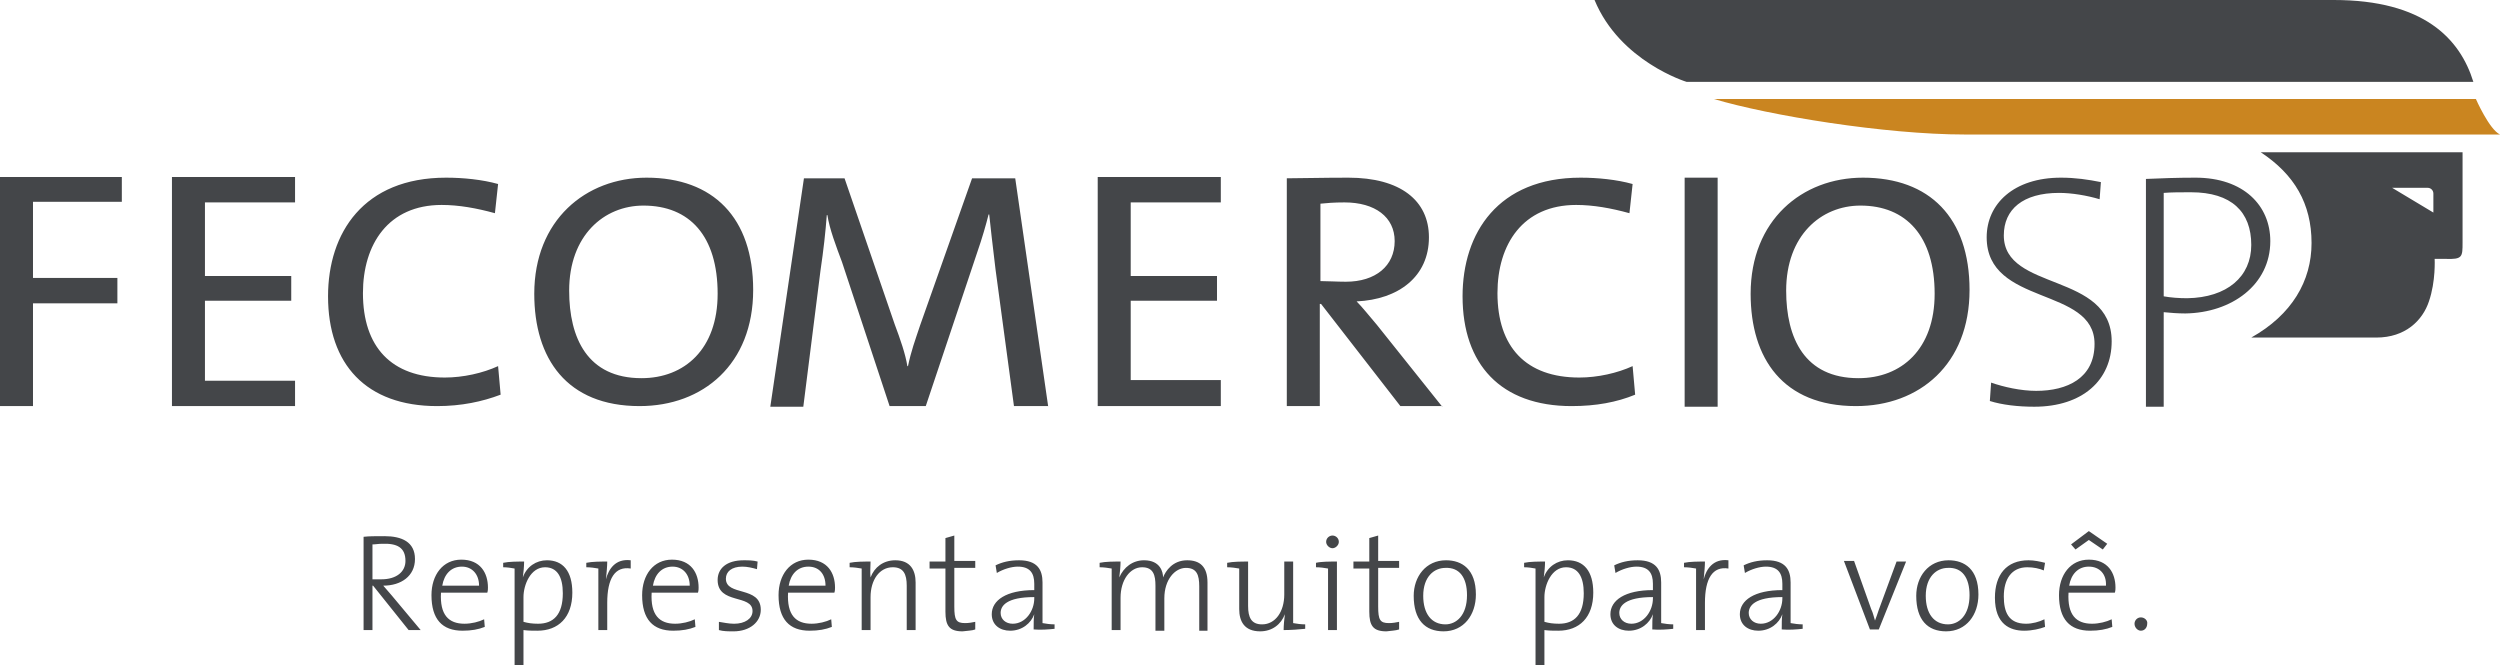 <?xml version="1.0" encoding="utf-8"?>
<!-- Generator: Adobe Illustrator 17.1.0, SVG Export Plug-In . SVG Version: 6.00 Build 0)  -->
<!DOCTYPE svg PUBLIC "-//W3C//DTD SVG 1.1//EN" "http://www.w3.org/Graphics/SVG/1.1/DTD/svg11.dtd">
<svg version="1.1" id="Camada_1" xmlns="http://www.w3.org/2000/svg" xmlns:xlink="http://www.w3.org/1999/xlink" x="0px" y="0px"
	 width="394px" height="104.8px" viewBox="0 0 394 104.8" enable-background="new 0 0 394 104.8" xml:space="preserve">
<path fill="#CA8520" d="M390.2,15.6c0,0,2.1,4.8,3.8,5.6h-84.3c-12.6,0-30.9-3-39.6-5.6H390.2z"/>
<g>
	<path fill="#444649" d="M389.8,12.9H265.8c0,0-10.5-3.2-14.5-12.9h116.5C382,0,387.7,6.1,389.8,12.9"/>
	<path fill="#444649" d="M383.5,33.5l-6.5-3.9h5.6c0.5,0,0.9,0.4,0.9,0.9V33.5z M388.1,38.2V24h-31.8c5.3,3.5,8,8.1,8,14.3
		c0,6-3.1,11.3-9.5,14.9h19.7c4.6,0,7.3-2.7,8.3-5.7c1.1-3.2,0.9-6.7,0.9-6.7h1.7C388.1,40.9,388.1,40.5,388.1,38.2"/>
	<path fill="#444649" d="M354.8,38.6c0,5-3.8,8.3-10.1,8.4c-1.3,0-2.6-0.1-3.7-0.3V30.4c1.3-0.1,2.6-0.1,4.3-0.1
		C351.7,30.3,354.8,33.4,354.8,38.6 M357.8,38c0-5.6-4.2-10-11.8-10c-2.9,0-5.5,0.1-7.8,0.2v35.9h2.8V49.2c1,0.1,2.2,0.2,3.4,0.2
		C351.7,49.3,357.8,44.9,357.8,38 M332.8,53.8c0-11-17-7.8-17-16.7c0-4.1,3-6.7,8.7-6.7c2,0,4.4,0.4,6.4,1l0.2-2.7
		c-2-0.4-4-0.7-6.3-0.7c-7.4,0-11.7,4.1-11.7,9.4c0,10.9,17,7.7,17,16.8c0,5.4-4.3,7.4-9.2,7.4c-2.4,0-5.1-0.6-7.1-1.3l-0.2,2.9
		c1.9,0.6,4.4,0.9,7,0.9C328.2,64.1,332.8,59.9,332.8,53.8"/>
	<path fill="#444649" d="M304.9,46.3c0,8.7-5.2,13.3-12,13.3c-8.5,0-11.4-6.3-11.4-13.8c0-8.7,5.5-13.4,11.7-13.4
		C300.4,32.4,304.9,37.2,304.9,46.3 M310.4,45.7c0-11.4-6.3-17.7-16.8-17.7c-9.6,0-17.7,6.7-17.7,18.3c0,10.2,5.1,17.7,16.6,17.7
		C302.5,64,310.4,57.4,310.4,45.7 M270.7,28h-5.2v36.1h5.2V28z M257.7,62.2l-0.4-4.5c-2.4,1.1-5.5,1.8-8.4,1.8
		c-8.4,0-12.9-4.8-12.9-13.3c0-7.7,4-13.9,12.4-13.9c2.7,0,5.5,0.5,8.4,1.3l0.5-4.6c-2.5-0.7-5.5-1-8.2-1c-13,0-18.6,8.7-18.6,18.7
		c0,10.7,6,17.3,17.2,17.3C251.5,64,254.8,63.4,257.7,62.2 M219.8,38c0,3.9-3,6.4-7.7,6.4c-1.4,0-2.9-0.1-4-0.1V32.1
		c1-0.1,2.1-0.2,3.8-0.2C216.7,31.9,219.8,34.2,219.8,38 M227.3,64.1L217,51.2c-1.2-1.4-2.3-2.8-3.2-3.7c6.6-0.3,11.4-3.9,11.4-10.1
		c0-5.8-4.5-9.4-12.7-9.4c-4.2,0-7.6,0.1-9.7,0.1v35.9h5.2V47.9h0.2l12.5,16.1H227.3z M192.4,64v-4.1h-14.2V47.4h13.6v-3.9h-13.6
		V31.9h14.2v-4H173V64H192.4z M165.2,64.1l-5.2-36h-6.8L145,51.3c-0.8,2.4-1.4,4-1.9,6.4h-0.1c-0.3-1.9-1.1-4.2-2-6.6l-7.9-23h-6.4
		l-5.3,36h5.2l2.7-21.4c0.5-3.4,0.8-6.1,1-8.8h0.1c0.3,2.1,1.4,5,2.3,7.4l7.5,22.7h5.7l8.1-24.2c0.8-2.3,1.4-4.4,1.8-6h0.1
		c0.2,1.9,0.5,4.6,1,8.7l2.9,21.5H165.2z M113.1,46.3c0,8.7-5.2,13.3-12,13.3c-8.5,0-11.4-6.3-11.4-13.8c0-8.7,5.5-13.4,11.7-13.4
		C108.7,32.4,113.1,37.2,113.1,46.3 M118.7,45.7c0-11.4-6.3-17.7-16.8-17.7c-9.6,0-17.7,6.7-17.7,18.3c0,10.2,5.1,17.7,16.6,17.7
		C110.8,64,118.7,57.4,118.7,45.7 M78.9,62.2l-0.4-4.5c-2.4,1.1-5.5,1.8-8.4,1.8c-8.4,0-12.9-4.8-12.9-13.3c0-7.7,4-13.9,12.4-13.9
		c2.7,0,5.5,0.5,8.4,1.3l0.5-4.6c-2.5-0.7-5.5-1-8.2-1c-13,0-18.6,8.7-18.6,18.7c0,10.7,6,17.3,17.2,17.3C72.7,64,76,63.3,78.9,62.2
		 M46.5,64.1V60H32.3V47.4h13.6v-3.9H32.3V31.9h14.2v-4H27.1v36.1H46.5z M19.2,31.9v-4H0v36.1h5.2V47.8h13.3v-4H5.2v-12H19.2z"/>
	<path fill="#444649" d="M337.4,97.3c-0.6,0-1,0.5-1,1c0,0.6,0.5,1.1,1,1.1c0.6,0,1-0.5,1-1.1C338.5,97.8,338,97.3,337.4,97.3
		 M331.9,92.3h-5.8c0.3-1.8,1.4-3,3.1-3C330.9,89.3,332,90.5,331.9,92.3 M333.4,92.6c0-2.3-1.2-4.4-4.2-4.4c-2.9,0-4.7,2.4-4.7,5.6
		c0,3.8,1.7,5.6,4.9,5.6c1.4,0,2.5-0.2,3.5-0.6l-0.1-1.2c-0.8,0.4-2,0.7-3.1,0.7c-2.5,0-3.9-1.4-3.7-4.9h7.3
		C333.4,93.1,333.4,92.8,333.4,92.6 M332.1,85.7l-2.9-2l-2.8,2.1l0.7,0.8l2.1-1.5l2.2,1.5L332.1,85.7z M322.3,98.8l-0.1-1.2
		c-0.8,0.4-1.9,0.7-2.9,0.7c-2.8,0-3.5-1.9-3.5-4.3c0-2.7,1.2-4.6,3.7-4.6c1,0,1.9,0.2,2.6,0.5l0.2-1.2c-0.8-0.2-1.7-0.4-2.6-0.4
		c-3.5,0-5.3,2.3-5.3,5.9c0,4.2,2.4,5.2,4.6,5.2C320.3,99.4,321.5,99.1,322.3,98.8 M310.4,93.8c0,3.2-1.7,4.6-3.4,4.6
		c-2.2,0-3.5-1.7-3.5-4.5c0-3,1.7-4.4,3.5-4.4C309.2,89.4,310.4,91,310.4,93.8 M311.8,93.7c0-4-2.2-5.4-4.7-5.4
		c-3.2,0-5.1,2.6-5.1,5.6c0,3.8,1.8,5.6,4.7,5.6C309.9,99.5,311.8,96.9,311.8,93.7 M300.4,88.5h-1.5l-2.8,7.6
		c-0.2,0.6-0.4,1.2-0.6,1.7h0c-0.2-0.6-0.3-1.2-0.6-1.8l-2.7-7.6h-1.6l4.1,10.8h1.4L300.4,88.5z M280.9,94.3c0,2-1.4,4-3.4,4
		c-1.1,0-1.9-0.7-1.9-1.7c0-1.1,0.9-2.5,5.3-2.5V94.3z M284.1,99.1v-0.7c-0.6,0-1.4-0.1-1.9-0.2v-6.4c0-2-0.8-3.5-3.7-3.5
		c-1.5,0-2.7,0.3-3.7,0.8l0.2,1.2c1-0.6,2.3-1,3.3-1c1.9,0,2.6,1,2.6,2.7v1c-4.4,0-6.7,1.6-6.7,3.8c0,1.7,1.3,2.6,2.9,2.6
		c1.9,0,3.3-1.2,3.8-2.6l0,0c-0.1,0.6-0.1,1.5-0.1,2.4C281.9,99.3,283.2,99.2,284.1,99.1 M268.7,88.5c-1,0-2.4,0-3.3,0.2v0.7
		c0.6,0,1.4,0.1,1.9,0.2v9.7h1.4V95c0-3.8,1.2-5.8,3.7-5.4l0-1.3c-2.4-0.3-3.5,1.4-3.9,3l0,0C268.6,90.3,268.7,89.2,268.7,88.5
		 M260.5,94.3c0,2-1.4,4-3.4,4c-1.1,0-1.9-0.7-1.9-1.7c0-1.1,0.9-2.5,5.3-2.5V94.3z M263.7,99.1v-0.7c-0.6,0-1.4-0.1-1.9-0.2v-6.4
		c0-2-0.8-3.5-3.7-3.5c-1.5,0-2.7,0.3-3.7,0.8l0.2,1.2c1-0.6,2.3-1,3.3-1c1.9,0,2.6,1,2.6,2.7v1c-4.4,0-6.7,1.6-6.7,3.8
		c0,1.7,1.3,2.6,2.9,2.6c1.9,0,3.3-1.2,3.8-2.6l0,0c-0.1,0.6-0.1,1.5-0.1,2.4C261.5,99.3,262.8,99.2,263.7,99.1 M249.6,93.5
		c0,3.4-1.5,4.8-3.9,4.8c-0.9,0-1.6-0.1-2.3-0.3v-3.9c0-1.9,1.1-4.7,3.4-4.7C248.7,89.4,249.6,90.9,249.6,93.5 M242,89.6v15.2h1.4
		v-5.5c0.8,0.1,1.4,0.1,2.2,0.1c3.3,0,5.5-2.1,5.5-6c0-3.4-1.5-5.1-4-5.1c-1.7,0-3.2,1-3.8,2.7l0,0c0.1-0.7,0.2-1.8,0.2-2.5
		c-1,0-2.4,0-3.3,0.2v0.7C240.8,89.4,241.5,89.5,242,89.6 M231.2,93.8c0,3.2-1.7,4.6-3.4,4.6c-2.2,0-3.5-1.7-3.5-4.5
		c0-3,1.7-4.4,3.5-4.4C230,89.4,231.2,91,231.2,93.8 M232.6,93.7c0-4-2.2-5.4-4.7-5.4c-3.2,0-5.1,2.6-5.1,5.6c0,3.8,1.8,5.6,4.7,5.6
		C230.7,99.5,232.6,96.9,232.6,93.7 M220.5,99.2V98c-0.5,0.1-1,0.2-1.6,0.2c-1.4,0-1.7-0.5-1.7-2.6v-6.1h3.3v-1.1h-3.3v-4l-1.4,0.4
		v3.7h-2.5v1.1h2.5v6.8c0,2.2,0.6,3.1,2.7,3.1C219.2,99.4,219.9,99.4,220.5,99.2 M210.6,88.5c-1,0-2.4,0-3.2,0.2v0.7
		c0.6,0,1.4,0.1,1.9,0.2v9.7h1.4V88.5z M211,85.4c0-0.6-0.5-1-1-1c-0.5,0-1,0.4-1,1c0,0.5,0.5,1,1,1C210.5,86.4,211,85.9,211,85.4
		 M205.7,99.1v-0.7c-0.6,0-1.4-0.1-1.9-0.2v-9.7h-1.4v5.2c0,2.7-1.4,4.7-3.5,4.7c-1.7,0-2.2-1.1-2.2-2.9v-7c-1,0-2.4,0-3.3,0.2v0.7
		c0.6,0,1.4,0.1,1.9,0.2V96c0,1.9,0.8,3.5,3.3,3.5c1.9,0,3.3-1.1,3.9-2.7l0,0c-0.1,0.7-0.2,1.8-0.2,2.5
		C203.4,99.3,204.8,99.2,205.7,99.1 M190.3,99.3v-7.5c0-2.5-1.2-3.5-3.2-3.5c-2.3,0-3.4,1.7-3.8,2.7c0-0.8-0.4-2.7-3-2.7
		c-1.8,0-3.2,1.1-3.9,2.7l0,0c0.1-0.7,0.2-1.8,0.2-2.5c-1,0-2.4,0-3.3,0.2v0.7c0.6,0,1.4,0.1,1.9,0.2v9.7h1.4v-5.1
		c0-2.8,1.5-4.8,3.4-4.8c1.8,0,2.1,1.3,2.1,2.9v7.1h1.4v-5.1c0-3,1.7-4.8,3.4-4.8c1.7,0,2.1,1.1,2.1,2.9v7H190.3z M163,94.3
		c0,2-1.4,4-3.4,4c-1.1,0-1.9-0.7-1.9-1.7c0-1.1,0.9-2.5,5.3-2.5V94.3z M166.2,99.1v-0.7c-0.6,0-1.4-0.1-1.9-0.2v-6.4
		c0-2-0.8-3.5-3.7-3.5c-1.5,0-2.7,0.3-3.7,0.8l0.2,1.2c1-0.6,2.3-1,3.3-1c1.9,0,2.6,1,2.6,2.7v1c-4.4,0-6.7,1.6-6.7,3.8
		c0,1.7,1.3,2.6,2.9,2.6c1.9,0,3.3-1.2,3.8-2.6l0,0c-0.1,0.6-0.1,1.5-0.1,2.4C164,99.3,165.3,99.2,166.2,99.1 M153.7,99.2V98
		c-0.5,0.1-1,0.2-1.6,0.2c-1.4,0-1.7-0.5-1.7-2.6v-6.1h3.3v-1.1h-3.3v-4l-1.4,0.4v3.7h-2.5v1.1h2.5v6.8c0,2.2,0.6,3.1,2.7,3.1
		C152.4,99.4,153.2,99.4,153.7,99.2 M137.2,88.5c-1,0-2.4,0-3.3,0.2v0.7c0.6,0,1.4,0.1,1.9,0.2v9.7h1.4v-5.2c0-2.7,1.4-4.7,3.5-4.7
		c1.7,0,2.2,1.1,2.2,2.9v7h1.4v-7.5c0-1.9-0.8-3.5-3.2-3.5c-1.9,0-3.3,1.1-3.9,2.7l0,0C137.1,90.3,137.2,89.2,137.2,88.5
		 M130.1,92.3h-5.8c0.3-1.8,1.4-3,3.1-3C129.1,89.3,130.1,90.5,130.1,92.3 M131.6,92.6c0-2.3-1.2-4.4-4.2-4.4
		c-2.9,0-4.7,2.4-4.7,5.6c0,3.8,1.7,5.6,4.9,5.6c1.4,0,2.5-0.2,3.5-0.6l-0.1-1.2c-0.8,0.4-2,0.7-3.1,0.7c-2.5,0-3.9-1.4-3.7-4.9h7.3
		C131.6,93.1,131.6,92.8,131.6,92.6 M119.9,96.1c0-3.8-5.5-2.1-5.5-4.9c0-1.1,0.9-1.9,2.6-1.9c0.8,0,1.6,0.2,2.3,0.4l0.1-1.2
		c-0.7-0.2-1.5-0.2-2.2-0.2c-2.7,0-4.1,1.3-4.1,3.1c0,3.9,5.5,2.2,5.5,4.9c0,1.2-1.2,2-2.9,2c-0.9,0-1.7-0.2-2.4-0.3l0,1.3
		c0.7,0.2,1.5,0.2,2.3,0.2C118.2,99.5,119.9,98,119.9,96.1 M108.7,92.3h-5.8c0.3-1.8,1.4-3,3.1-3C107.6,89.3,108.7,90.5,108.7,92.3
		 M110.1,92.6c0-2.3-1.2-4.4-4.2-4.4c-2.9,0-4.7,2.4-4.7,5.6c0,3.8,1.7,5.6,4.9,5.6c1.4,0,2.5-0.2,3.5-0.6l-0.1-1.2
		c-0.8,0.4-2,0.7-3.1,0.7c-2.5,0-3.9-1.4-3.7-4.9h7.3C110.1,93.1,110.1,92.8,110.1,92.6 M95.7,88.5c-1,0-2.4,0-3.3,0.2v0.7
		c0.6,0,1.4,0.1,1.9,0.2v9.7h1.4V95c0-3.8,1.2-5.8,3.7-5.4l0-1.3c-2.4-0.3-3.5,1.4-3.9,3l0,0C95.6,90.3,95.7,89.2,95.7,88.5
		 M88.7,93.5c0,3.4-1.5,4.8-3.9,4.8c-0.9,0-1.6-0.1-2.3-0.3v-3.9c0-1.9,1.1-4.7,3.4-4.7C87.8,89.4,88.7,90.9,88.7,93.5 M81.1,89.6
		v15.2h1.4v-5.5c0.8,0.1,1.4,0.1,2.2,0.1c3.3,0,5.5-2.1,5.5-6c0-3.4-1.5-5.1-4-5.1c-1.7,0-3.2,1-3.8,2.7l0,0
		c0.1-0.7,0.2-1.8,0.2-2.5c-1,0-2.4,0-3.3,0.2v0.7C79.9,89.4,80.6,89.5,81.1,89.6 M75.5,92.3h-5.8c0.3-1.8,1.4-3,3.1-3
		C74.4,89.3,75.5,90.5,75.5,92.3 M76.9,92.6c0-2.3-1.2-4.4-4.2-4.4c-2.9,0-4.7,2.4-4.7,5.6c0,3.8,1.7,5.6,4.9,5.6
		c1.4,0,2.5-0.2,3.5-0.6l-0.1-1.2c-0.8,0.4-2,0.7-3.1,0.7c-2.5,0-3.9-1.4-3.7-4.9h7.3C76.9,93.1,76.9,92.8,76.9,92.6 M63.9,88.4
		c0,1.7-1.4,2.9-3.8,2.9c-0.7,0-1.2,0-1.4,0v-5.5c0.5,0,0.9-0.1,1.5-0.1C62.6,85.6,63.9,86.3,63.9,88.4 M66.3,99.3l-4.6-5.5
		c-0.4-0.5-0.9-1-1.3-1.5c2.8,0,5-1.5,5-4.2c0-2.7-2.1-3.6-4.8-3.6c-1.5,0-2.4,0-3.3,0.1v14.7h1.4v-7h0.1l5.6,7H66.3z"/>
</g>
</svg>
